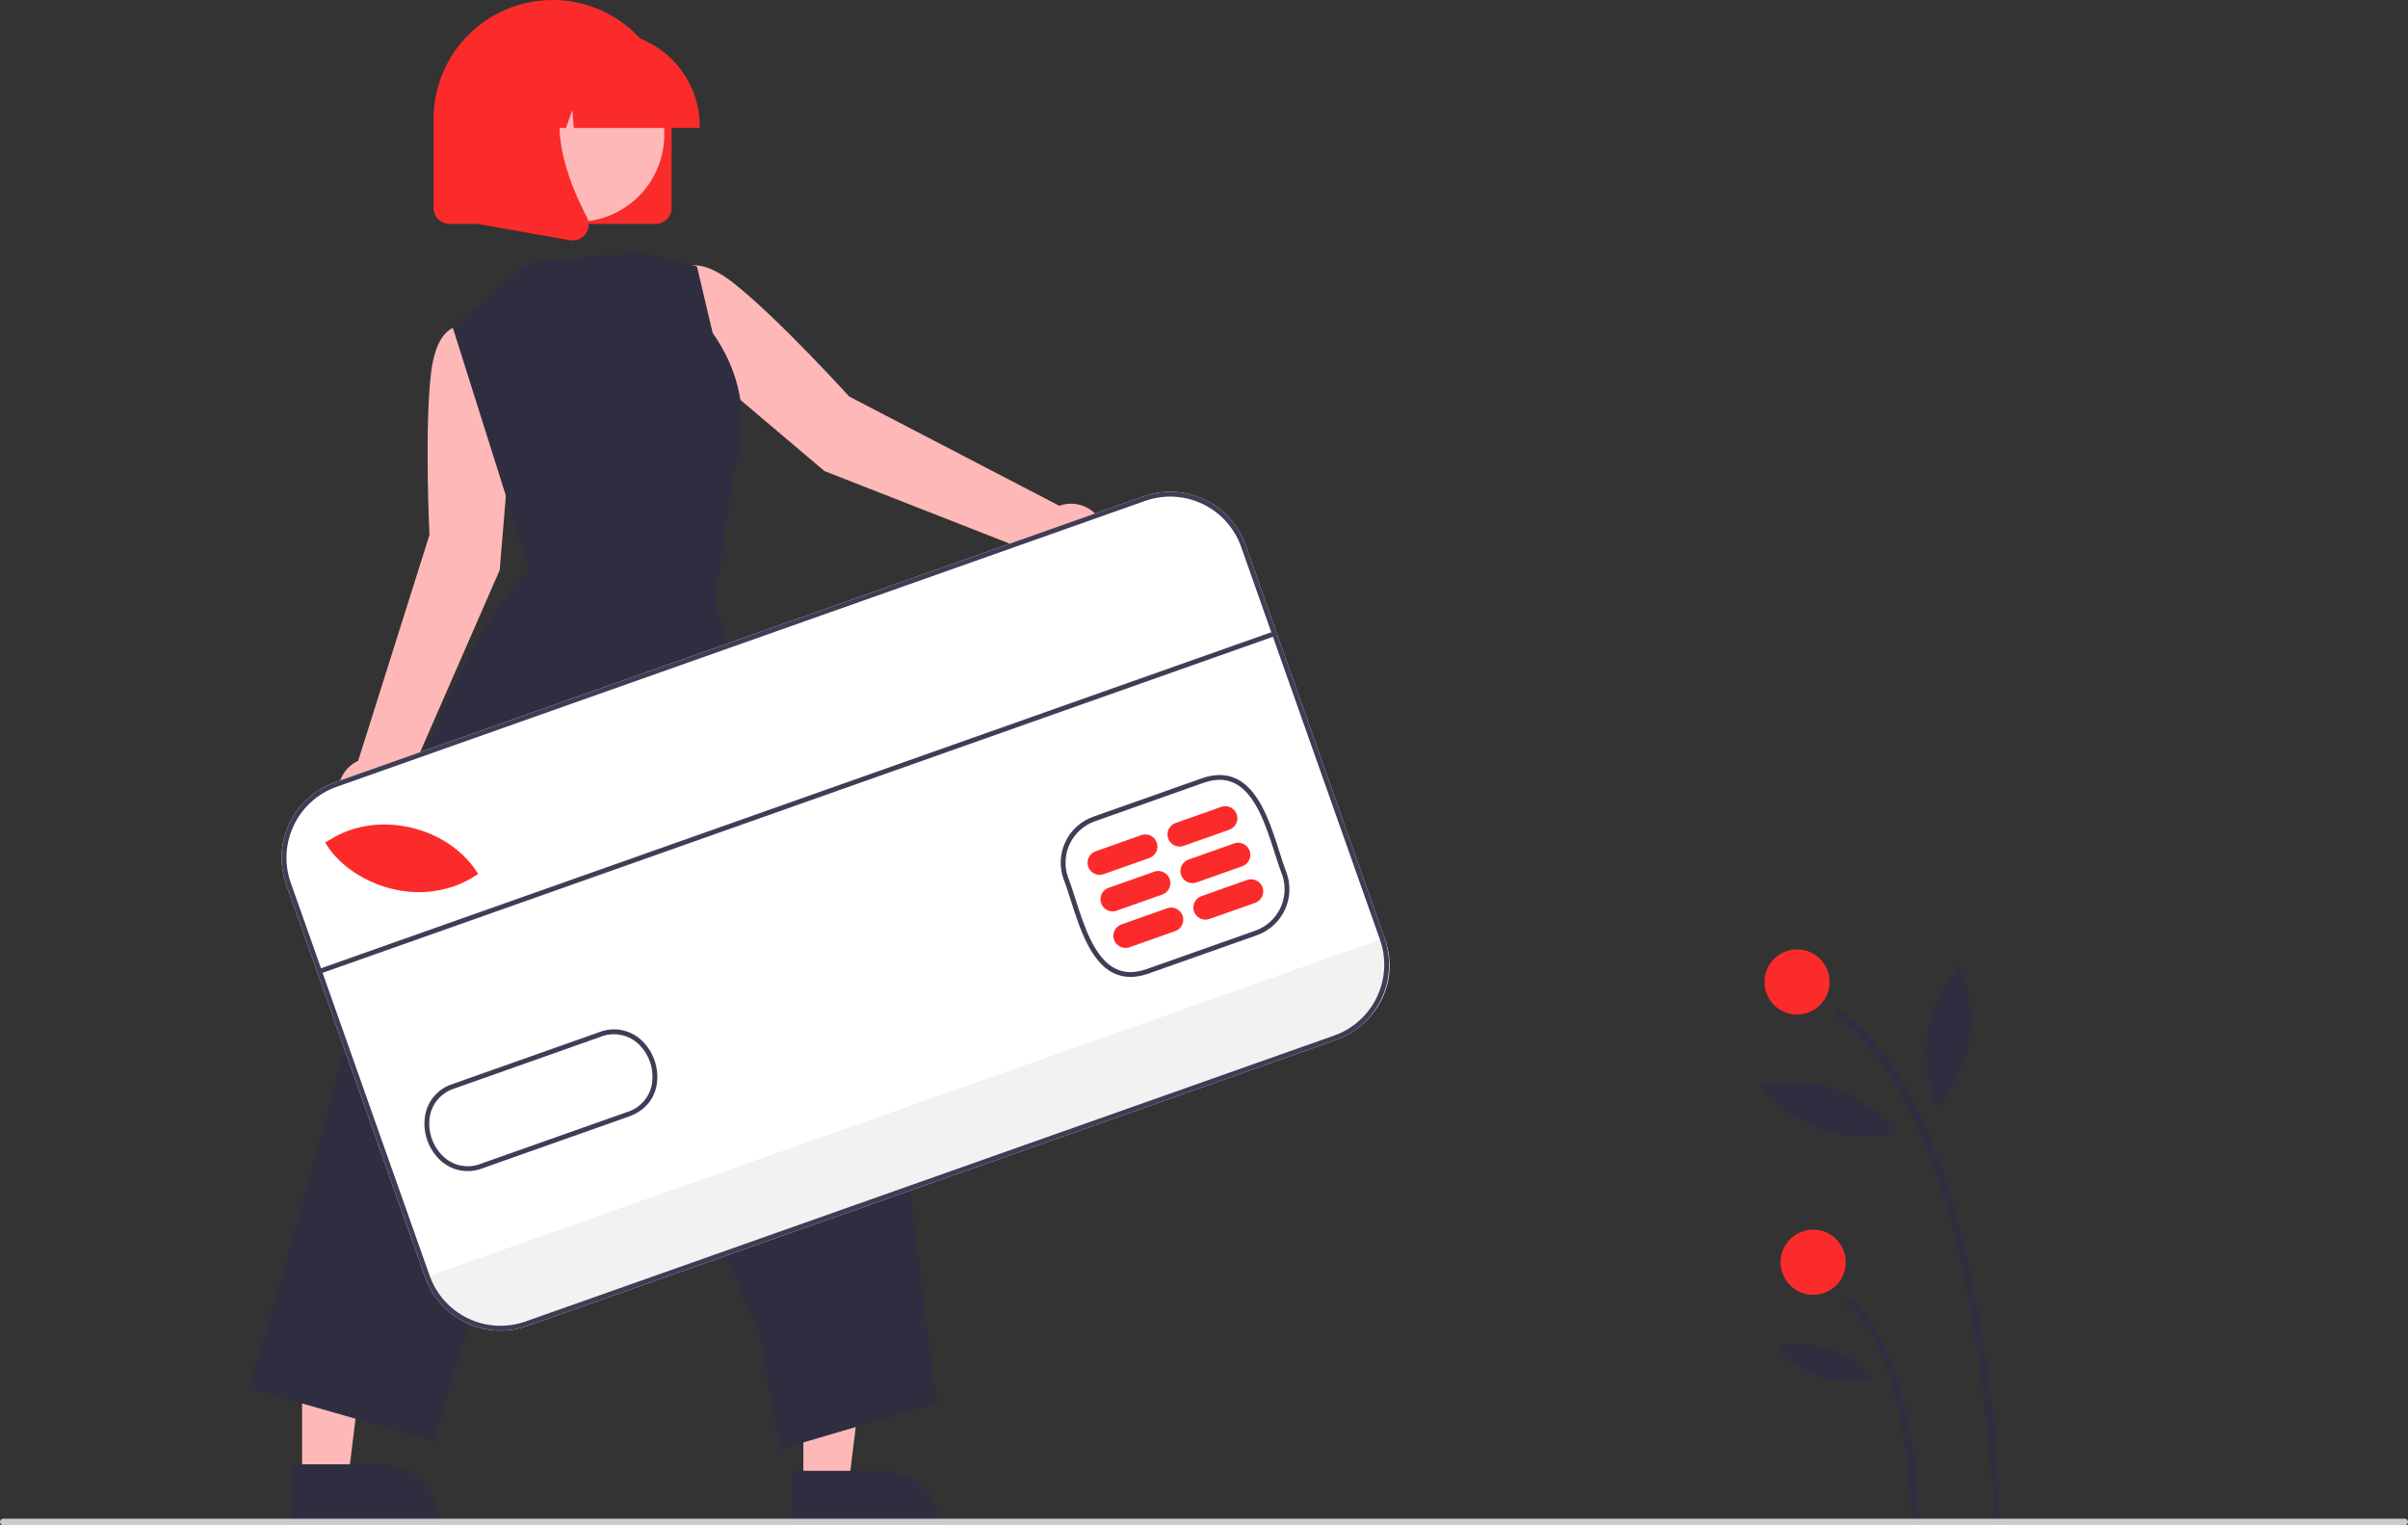 <svg width="739" height="468" viewBox="0 0 739 468" fill="none" xmlns="http://www.w3.org/2000/svg">
<rect x="0" y="0" width="739" height="468" fill="#333333" stroke="none"/>
<g clip-path="url(#clip0)">
<path d="M611.867 467.333L613.867 467.294C613.094 445.056 610.721 422.903 606.768 401.006C598.119 354.126 583.738 323.337 564.025 309.495L562.876 311.131C608.928 343.465 611.844 466.097 611.867 467.333Z" fill="#2F2E41"/>
<path d="M586.867 466.854L588.867 466.815C588.824 464.6 587.574 412.401 567.025 397.973L565.876 399.61C585.597 413.456 586.858 466.322 586.867 466.854Z" fill="#2F2E41"/>
<path d="M551.498 311.313C557.021 311.313 561.498 306.836 561.498 301.313C561.498 295.79 557.021 291.313 551.498 291.313C545.975 291.313 541.498 295.79 541.498 301.313C541.498 306.836 545.975 311.313 551.498 311.313Z" fill="#FC2B2B"/>
<path d="M556.45 397.313C561.973 397.313 566.45 392.836 566.45 387.313C566.45 381.79 561.973 377.313 556.45 377.313C550.928 377.313 546.45 381.79 546.45 387.313C546.45 392.836 550.928 397.313 556.45 397.313Z" fill="#FC2B2B"/>
<path d="M591.529 317.308C589.649 329.312 594.548 340.048 594.548 340.048C594.548 340.048 602.493 331.322 604.372 319.318C606.252 307.314 601.353 296.578 601.353 296.578C601.353 296.578 593.408 305.304 591.529 317.308Z" fill="#2F2E41"/>
<path d="M558.841 346.461C570.334 350.404 581.76 347.451 581.76 347.451C581.76 347.451 574.552 338.107 563.059 334.165C551.566 330.223 540.141 333.175 540.141 333.175C540.141 333.175 547.348 342.519 558.841 346.461Z" fill="#2F2E41"/>
<path d="M558.472 422.623C563.674 424.256 569.213 424.496 574.536 423.316C571.156 419.013 566.604 415.779 561.429 414.004C556.253 412.228 550.674 411.987 545.364 413.31C548.843 417.508 553.363 420.72 558.472 422.623Z" fill="#2F2E41"/>
<path d="M325.096 155.197L260.624 121.672C260.624 121.672 238.973 97.828 225.376 87.059C211.779 76.289 207.593 84.201 207.593 84.201L201.878 93.727L215.691 112.939L253.003 144.535L319.672 170.648C320.715 172.356 322.221 173.732 324.015 174.618C325.809 175.503 327.817 175.862 329.806 175.651C331.796 175.441 333.685 174.671 335.254 173.429C336.823 172.188 338.007 170.527 338.67 168.64C339.333 166.752 339.446 164.715 338.997 162.766C338.548 160.816 337.555 159.034 336.134 157.626C334.713 156.219 332.921 155.243 330.967 154.813C329.013 154.383 326.978 154.516 325.096 155.197Z" fill="#FFB8B8"/>
<path d="M157.397 126.202L153.58 102.85L142.802 100.155C142.802 100.155 134.248 97.52 132.249 114.75C130.249 131.98 131.799 164.149 131.799 164.149L109.917 233.445C108.096 234.291 106.554 235.638 105.469 237.327C104.385 239.016 103.802 240.979 103.79 242.986C103.777 244.994 104.335 246.963 105.399 248.666C106.463 250.369 107.988 251.734 109.798 252.603C111.607 253.472 113.627 253.81 115.621 253.576C117.614 253.342 119.501 252.546 121.06 251.281C122.619 250.017 123.787 248.335 124.427 246.433C125.068 244.53 125.155 242.485 124.678 240.535L153.356 174.927L157.397 126.202Z" fill="#FFB8B8"/>
<path d="M246.545 453.915L260.648 453.914L267.358 399.515L246.542 399.516L246.545 453.915Z" fill="#FFB8B8"/>
<path d="M242.947 451.31L270.722 451.309H270.723C275.418 451.309 279.92 453.174 283.239 456.494C286.559 459.813 288.424 464.315 288.424 469.009V469.585L242.948 469.586L242.947 451.31Z" fill="#2F2E41"/>
<path d="M92.716 453.915L106.82 453.914L113.529 399.515L92.714 399.516L92.716 453.915Z" fill="#FFB8B8"/>
<path d="M89.119 449.31L116.894 449.309H116.895C121.589 449.309 126.091 451.174 129.411 454.494C132.73 457.813 134.595 462.315 134.595 467.009V467.585L89.12 467.586L89.119 449.31Z" fill="#2F2E41"/>
<path d="M162.343 80.554L138.95 100.523L158.148 161.276L162.48 174.842C162.48 174.842 136.03 199.229 119.664 267.354C103.298 335.479 76.526 426.001 76.526 426.001L133.038 442.178L179.014 288.072L233.093 408.972L239.337 444.732L287.463 430.542L276.11 340.859L219.349 185.618L225.246 144.467C225.246 144.467 234.1 123.926 218.718 102.18L213.893 81.746L196.61 77.489L162.343 80.554Z" fill="#2F2E41"/>
<path d="M201.205 68.698H137.96C136.659 68.696 135.412 68.179 134.492 67.259C133.572 66.339 133.054 65.092 133.053 63.791V36.53C133.053 26.841 136.902 17.55 143.752 10.699C150.603 3.849 159.894 -6.10352e-05 169.583 -6.10352e-05C179.271 -6.10352e-05 188.562 3.849 195.413 10.699C202.264 17.55 206.112 26.841 206.112 36.53V63.791C206.111 65.092 205.593 66.339 204.674 67.259C203.754 68.179 202.506 68.696 201.205 68.698Z" fill="#FC2B2B"/>
<path d="M200.589 54.127C207.684 41.148 202.914 24.875 189.936 17.78C176.957 10.686 160.684 15.456 153.589 28.434C146.494 41.413 151.264 57.686 164.243 64.781C177.222 71.876 193.495 67.106 200.589 54.127Z" fill="#FFB8B8"/>
<path d="M214.754 39.256H176.081L175.685 33.703L173.702 39.256H167.747L166.961 28.251L163.031 39.256H151.509V38.711C151.518 31.049 154.565 23.704 159.982 18.287C165.399 12.87 172.744 9.823 180.405 9.814H185.858C193.519 9.823 200.864 12.87 206.281 18.287C211.699 23.704 214.746 31.049 214.754 38.711V39.256Z" fill="#FC2B2B"/>
<path d="M175.765 73.787C175.474 73.786 175.183 73.76 174.896 73.71L146.578 68.713V21.912H177.751L176.979 22.812C166.242 35.335 174.331 55.641 180.109 66.63C180.535 67.435 180.725 68.344 180.657 69.252C180.589 70.16 180.266 71.031 179.725 71.763C179.272 72.39 178.677 72.9 177.988 73.251C177.3 73.603 176.538 73.786 175.765 73.787Z" fill="#FC2B2B"/>
<path d="M409.954 319.146L161.773 406.892C155.637 409.054 148.893 408.694 143.023 405.89C137.152 403.086 132.633 398.068 130.457 391.937L87.823 271.352C85.662 265.215 86.022 258.472 88.826 252.601C91.63 246.731 96.648 242.212 102.779 240.036L350.96 152.289C357.097 150.128 363.84 150.488 369.71 153.292C375.581 156.096 380.1 161.114 382.276 167.245L424.91 287.83C427.071 293.967 426.711 300.71 423.907 306.581C421.103 312.451 416.085 316.97 409.954 319.146Z" fill="white"/>
<path d="M424.91 287.83L425.135 288.468C427.206 294.329 426.864 300.771 424.185 306.379C421.505 311.987 416.708 316.301 410.848 318.372L161.426 406.558C155.567 408.628 149.125 408.287 143.518 405.609C137.911 402.931 133.596 398.136 131.524 392.277L131.299 391.639L424.91 287.83Z" fill="#F2F2F2"/>
<path d="M146.285 268.034C129.834 278.858 108.751 270.712 101.377 258.846L102.552 258.178C116.557 249.448 137.356 254.312 146.285 268.034Z" fill="#FC2B2B"/>
<path d="M352.436 298.745C348.409 300.168 344.784 300.103 341.659 298.551C334.596 295.041 331.282 284.636 328.619 276.275C327.844 273.843 327.112 271.546 326.367 269.668L326.356 269.639C325.06 265.914 325.286 261.828 326.984 258.268C328.683 254.708 331.718 251.963 335.43 250.628L368.812 238.825C372.834 237.403 376.455 237.468 379.578 239.018C386.638 242.523 389.955 252.924 392.621 261.282C393.398 263.719 394.132 266.021 394.88 267.902C396.184 271.631 395.962 275.724 394.264 279.29C392.565 282.856 389.527 285.607 385.81 286.945L352.436 298.745ZM327.755 269.134C328.517 271.056 329.255 273.372 330.036 275.824C332.614 283.917 335.822 293.99 342.32 297.219C345.11 298.604 348.256 298.645 351.94 297.343L385.312 285.544C388.655 284.342 391.389 281.869 392.919 278.664C394.45 275.458 394.654 271.778 393.487 268.423C392.731 266.523 391.989 264.196 391.204 261.734C388.624 253.643 385.413 243.574 378.916 240.35C376.13 238.967 372.986 238.927 369.308 240.227L335.928 252.029C332.589 253.231 329.858 255.7 328.328 258.902C326.798 262.104 326.592 265.781 327.755 269.134Z" fill="#3F3D56"/>
<path d="M139.366 271.931C133.5 273.965 127.181 274.313 121.127 272.934C112.287 270.993 104.263 265.714 100.189 259.159L99.781 258.502L101.615 257.459C115.831 248.605 137.148 253.405 146.349 267.542L146.753 268.162L146.135 268.568C144.023 269.959 141.75 271.089 139.366 271.931ZM101.873 259.024C105.86 264.949 113.28 269.688 121.446 271.481C129.384 273.335 137.734 271.988 144.686 267.731C135.685 254.712 115.744 250.393 102.39 258.73L101.873 259.024Z" fill="#FC2B2B"/>
<path d="M148.085 358.48C146.001 359.305 143.732 359.547 141.521 359.179C139.309 358.812 137.24 357.85 135.534 356.396C133.538 354.651 132.025 352.421 131.14 349.922C130.255 347.422 130.029 344.737 130.484 342.125C130.906 339.877 131.942 337.79 133.477 336.095C135.013 334.4 136.987 333.164 139.183 332.522L183.661 316.796C185.772 315.921 188.084 315.646 190.341 316.001C192.598 316.356 194.714 317.328 196.454 318.809C198.449 320.554 199.961 322.784 200.845 325.284C201.728 327.783 201.953 330.468 201.498 333.08C200.62 337.67 197.521 341.051 192.797 342.669L148.318 358.396C148.24 358.424 148.162 358.452 148.085 358.48ZM139.459 334C137.561 334.586 135.859 335.677 134.535 337.158C133.211 338.639 132.315 340.452 131.945 342.404C131.535 344.757 131.739 347.176 132.536 349.428C133.333 351.68 134.696 353.688 136.495 355.26C138.037 356.566 139.91 357.42 141.908 357.727C143.905 358.034 145.949 357.781 147.811 356.997L192.312 341.264C194.255 340.703 196.006 339.616 197.369 338.122C198.732 336.628 199.656 334.786 200.037 332.8C200.447 330.447 200.245 328.028 199.449 325.777C198.653 323.525 197.29 321.516 195.493 319.944C193.948 318.638 192.074 317.784 190.076 317.476C188.078 317.167 186.033 317.416 184.167 318.195L139.664 333.929C139.595 333.952 139.527 333.976 139.459 334L139.459 334Z" fill="#3F3D56"/>
<path d="M352.733 263.266L338.712 268.223C337.782 268.552 336.76 268.498 335.87 268.073C334.98 267.648 334.296 266.887 333.967 265.957C333.638 265.028 333.692 264.005 334.117 263.116C334.542 262.226 335.303 261.541 336.233 261.212L350.254 256.255C351.184 255.926 352.206 255.98 353.096 256.405C353.986 256.83 354.67 257.591 354.999 258.521C355.328 259.451 355.274 260.473 354.849 261.363C354.424 262.253 353.663 262.937 352.733 263.266Z" fill="#FC2B2B"/>
<path d="M356.699 274.483L342.677 279.44C341.748 279.769 340.726 279.715 339.836 279.29C338.946 278.865 338.261 278.104 337.933 277.174C337.604 276.245 337.658 275.222 338.083 274.333C338.508 273.443 339.269 272.758 340.199 272.43L354.22 267.472C355.15 267.143 356.172 267.198 357.062 267.623C357.952 268.047 358.636 268.809 358.965 269.738C359.294 270.668 359.24 271.69 358.815 272.58C358.39 273.47 357.629 274.154 356.699 274.483Z" fill="#FC2B2B"/>
<path d="M360.665 285.7L346.643 290.658C346.183 290.82 345.695 290.891 345.208 290.865C344.72 290.839 344.242 290.718 343.802 290.507C343.361 290.297 342.966 290.002 342.64 289.639C342.313 289.276 342.061 288.852 341.899 288.392C341.736 287.931 341.665 287.443 341.691 286.956C341.717 286.468 341.839 285.991 342.049 285.55C342.259 285.109 342.555 284.715 342.918 284.388C343.281 284.061 343.704 283.81 344.165 283.647L358.186 278.689C358.647 278.527 359.134 278.456 359.622 278.482C360.11 278.508 360.587 278.629 361.028 278.84C361.469 279.05 361.863 279.345 362.19 279.708C362.516 280.071 362.768 280.495 362.931 280.955C363.094 281.416 363.164 281.904 363.138 282.391C363.113 282.879 362.991 283.357 362.781 283.797C362.57 284.238 362.275 284.633 361.912 284.959C361.549 285.286 361.125 285.537 360.665 285.7Z" fill="#FC2B2B"/>
<path d="M377.271 254.59L363.249 259.548C362.789 259.71 362.301 259.781 361.813 259.755C361.326 259.729 360.848 259.608 360.408 259.397C359.967 259.187 359.572 258.892 359.246 258.529C358.919 258.166 358.667 257.742 358.504 257.282C358.342 256.821 358.271 256.333 358.297 255.846C358.323 255.358 358.444 254.88 358.655 254.44C358.865 253.999 359.16 253.605 359.523 253.278C359.886 252.951 360.31 252.7 360.77 252.537L374.792 247.579C375.722 247.251 376.744 247.305 377.634 247.73C378.523 248.155 379.208 248.916 379.537 249.845C379.865 250.775 379.811 251.797 379.386 252.687C378.961 253.577 378.2 254.261 377.271 254.59Z" fill="#FC2B2B"/>
<path d="M381.237 265.807L367.215 270.765C366.755 270.928 366.267 270.998 365.779 270.972C365.292 270.947 364.814 270.825 364.374 270.615C363.933 270.404 363.538 270.109 363.212 269.746C362.885 269.383 362.633 268.959 362.47 268.499C362.308 268.039 362.237 267.551 362.263 267.063C362.289 266.575 362.41 266.098 362.621 265.657C362.831 265.217 363.126 264.822 363.489 264.495C363.852 264.169 364.276 263.917 364.736 263.754L378.758 258.797C379.218 258.634 379.706 258.563 380.194 258.589C380.681 258.615 381.159 258.737 381.6 258.947C382.04 259.157 382.435 259.453 382.762 259.816C383.088 260.179 383.34 260.602 383.503 261.063C383.666 261.523 383.736 262.011 383.71 262.498C383.684 262.986 383.563 263.464 383.352 263.904C383.142 264.345 382.847 264.74 382.484 265.066C382.121 265.393 381.697 265.645 381.237 265.807Z" fill="#FC2B2B"/>
<path d="M385.203 277.025L371.181 281.982C370.251 282.311 369.229 282.257 368.339 281.832C367.45 281.407 366.765 280.646 366.436 279.716C366.108 278.786 366.162 277.764 366.587 276.874C367.012 275.985 367.773 275.3 368.702 274.971L382.724 270.014C383.184 269.851 383.672 269.781 384.16 269.806C384.647 269.832 385.125 269.954 385.566 270.164C386.006 270.375 386.401 270.67 386.728 271.033C387.054 271.396 387.306 271.82 387.469 272.28C387.631 272.74 387.702 273.228 387.676 273.716C387.65 274.203 387.529 274.681 387.318 275.122C387.108 275.562 386.813 275.957 386.45 276.284C386.087 276.61 385.663 276.862 385.203 277.025Z" fill="#FC2B2B"/>
<path d="M391.559 193.494L97.947 297.304L98.443 298.706L392.054 194.897L391.559 193.494Z" fill="#3F3D56"/>
<path d="M409.954 319.146L161.773 406.892C155.637 409.054 148.893 408.694 143.023 405.89C137.152 403.086 132.633 398.068 130.457 391.937L87.823 271.352C85.662 265.215 86.022 258.472 88.826 252.601C91.63 246.731 96.648 242.212 102.779 240.036L350.96 152.289C357.097 150.128 363.84 150.488 369.71 153.292C375.581 156.096 380.1 161.114 382.276 167.245L424.91 287.83C427.071 293.967 426.711 300.71 423.907 306.581C421.103 312.451 416.085 316.97 409.954 319.146ZM103.275 241.438C97.515 243.482 92.801 247.727 90.168 253.242C87.534 258.757 87.195 265.091 89.226 270.856L131.86 391.441C133.903 397.201 138.148 401.914 143.663 404.548C149.178 407.182 155.513 407.521 161.277 405.49L409.458 317.744C415.218 315.7 419.932 311.455 422.566 305.94C425.199 300.425 425.538 294.09 423.507 288.326L380.873 167.741C378.83 161.981 374.585 157.267 369.07 154.634C363.555 152 357.22 151.661 351.456 153.692L103.275 241.438Z" fill="#3F3D56"/>
<path d="M738 468H1C0.735 468 0.48 467.895 0.293 467.707C0.105 467.52 0 467.265 0 467C0 466.735 0.105 466.48 0.293 466.293C0.48 466.105 0.735 466 1 466H738C738.265 466 738.52 466.105 738.707 466.293C738.895 466.48 739 466.735 739 467C739 467.265 738.895 467.52 738.707 467.707C738.52 467.895 738.265 468 738 468Z" fill="#CBCBCB"/>
</g>
<defs>
<clipPath id="clip0">
<rect width="739" height="468" fill="white"/>
</clipPath>
</defs>
</svg>
